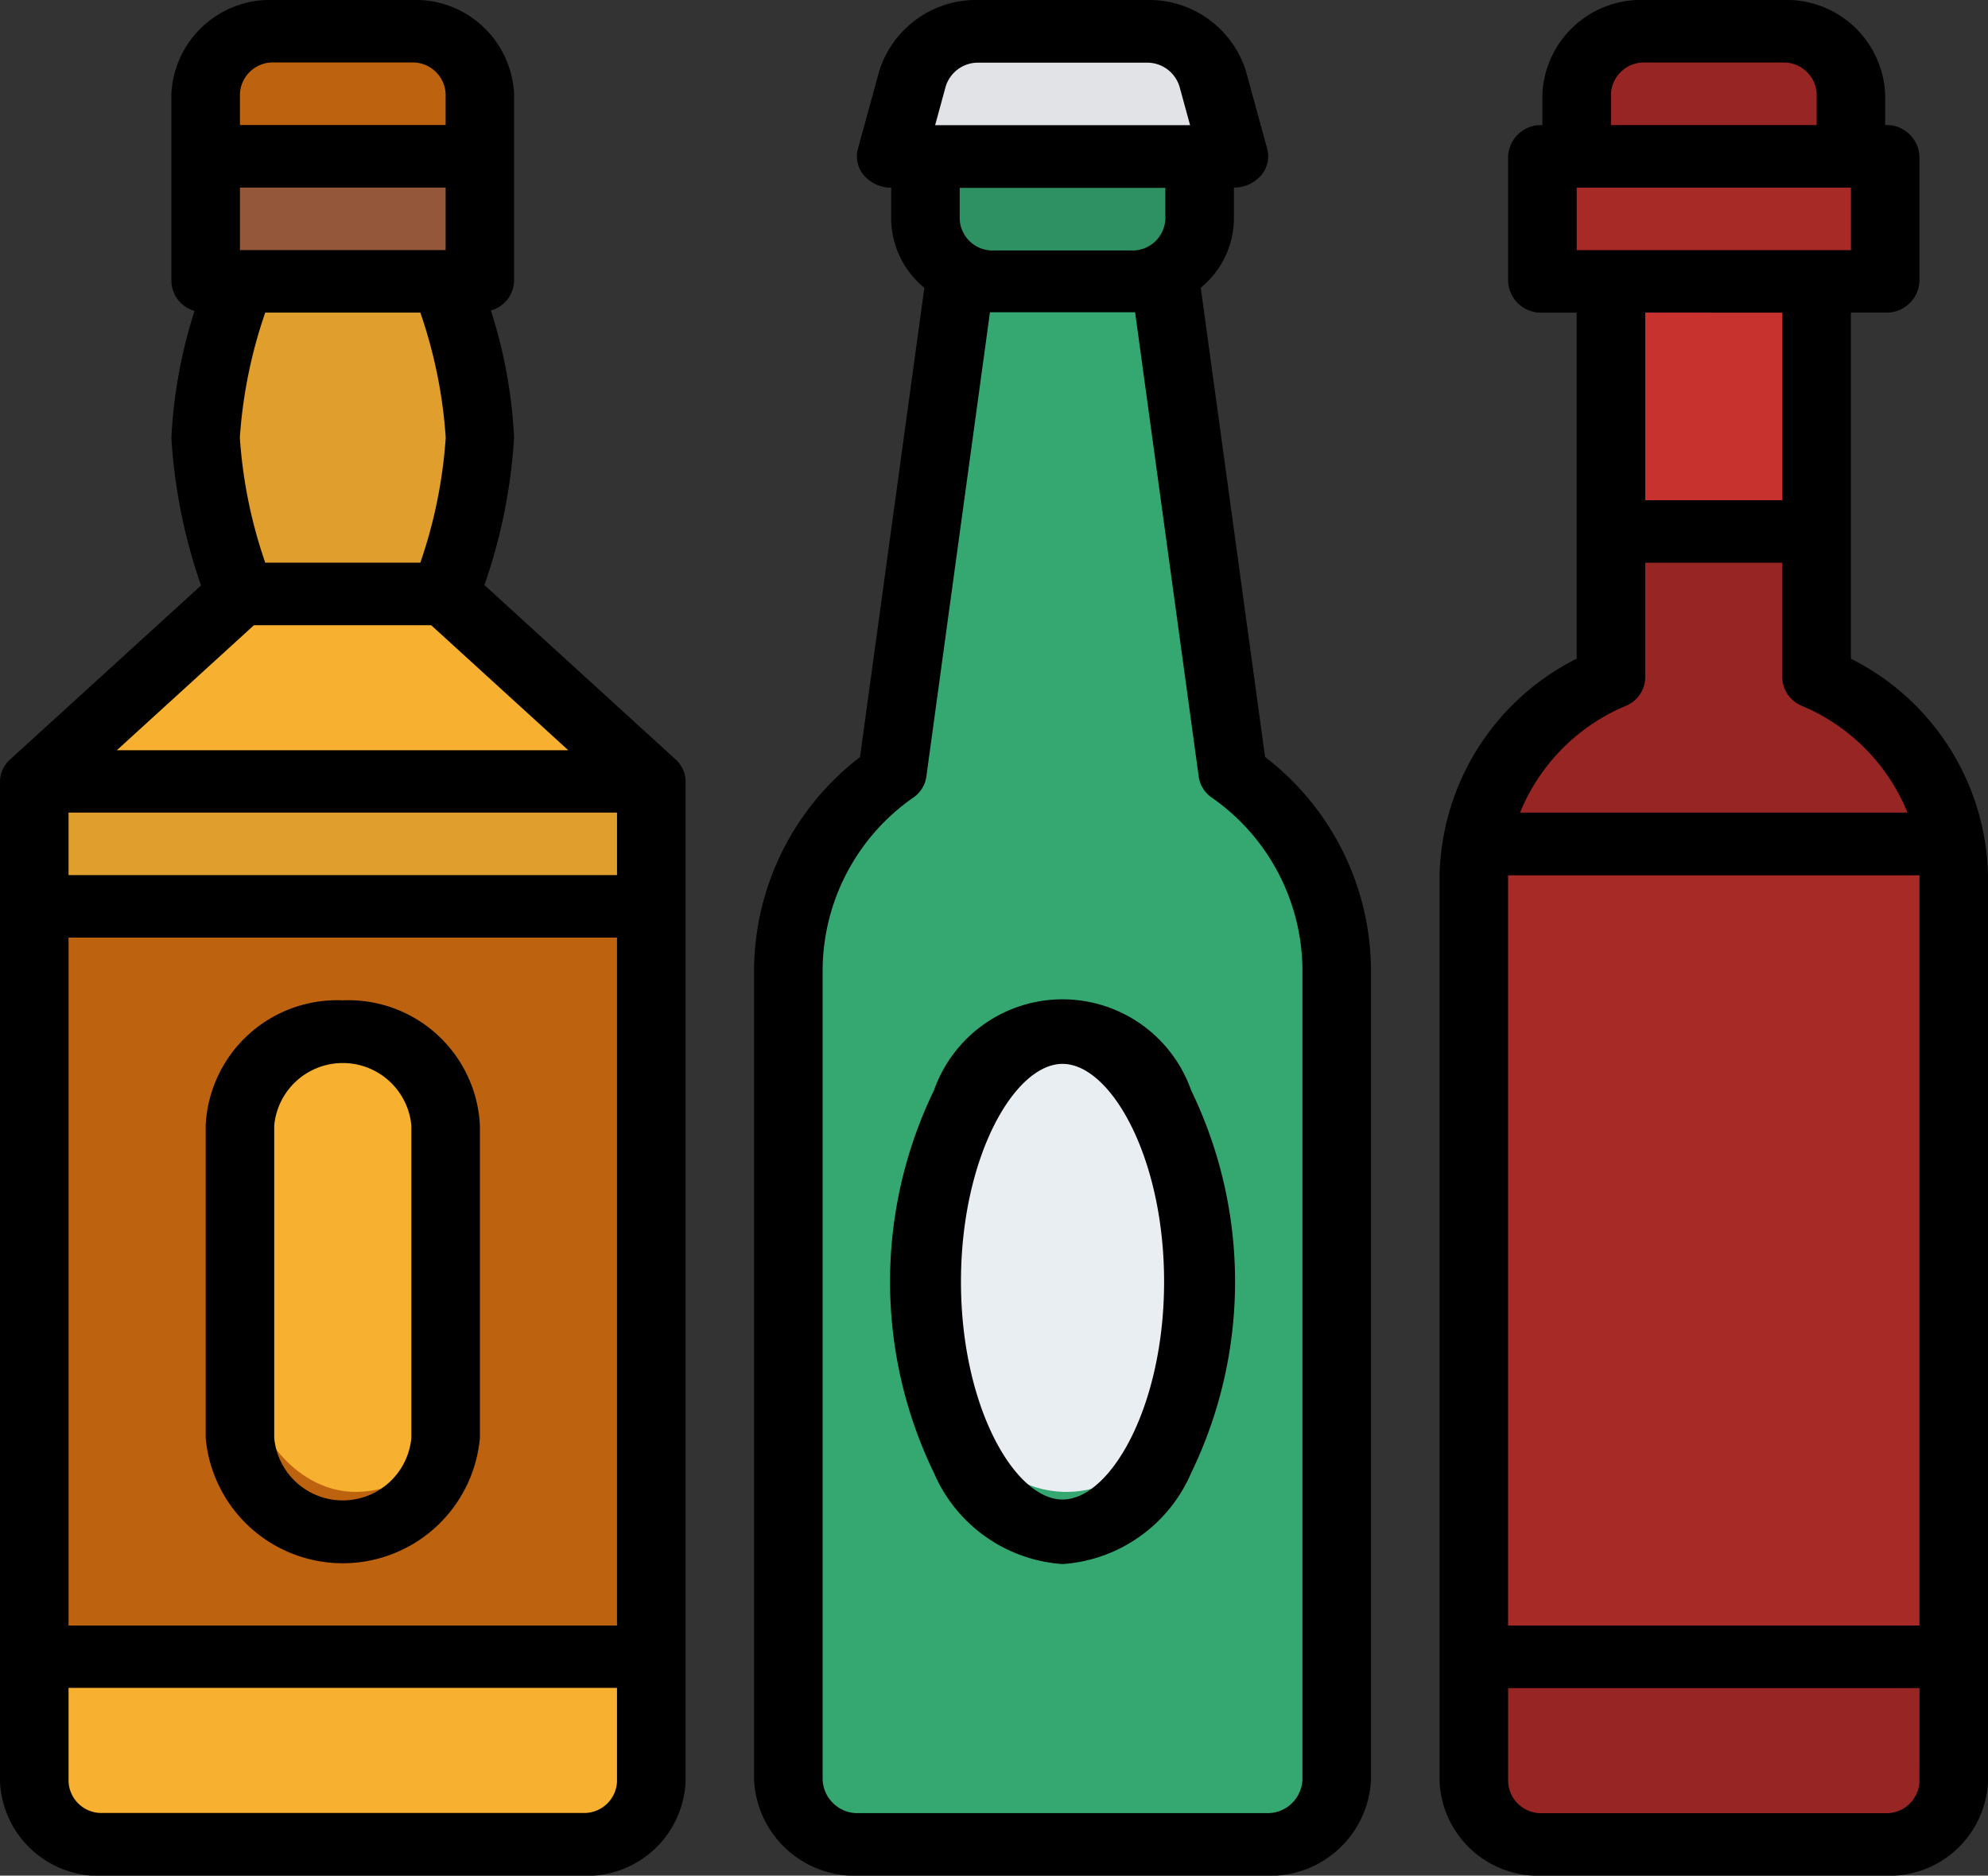 <svg xmlns="http://www.w3.org/2000/svg" width="39.147" height="36.932" viewBox="0 0 39.147 36.932">
    <rect x="0" y="0" width="39.147" height="36.932" fill="#333333" stroke="none"/>
    <defs>
        <style>
            .cls-1{fill:#e09f2c}.cls-2{fill:#f7b030}.cls-3{fill:#bd620e}.cls-6{fill:#962523}.cls-8{fill:#a82a27}
        </style>
    </defs>
    <g id="_001-alcohol" transform="translate(-24 -16)">
        <path id="Path_983" d="M76.725 94.155h-4.05A11.579 11.579 0 0 1 72 91.078 11.579 11.579 0 0 1 72.675 88h4.05a11.579 11.579 0 0 1 .675 3.078 11.579 11.579 0 0 1-.675 3.077z" class="cls-1" transform="translate(-43.95 -66.46)"/>
        <path id="Path_984" d="M44.149 171.693H32L36.05 168h4.05z" class="cls-2" transform="translate(-7.325 -140.305)"/>
        <path id="Path_985" d="M32 216h12.149v2.462H32z" class="cls-1" transform="translate(-7.325 -184.612)"/>
        <path id="Path_986" d="M32 424h12.149v3.693a1.3 1.3 0 0 1-1.35 1.231H33.35a1.3 1.3 0 0 1-1.35-1.231z" class="cls-2" transform="translate(-7.325 -376.607)"/>
        <path id="Path_987" d="M32 248h12.149v14.773H32z" class="cls-3" transform="translate(-7.325 -214.149)"/>
        <path id="Path_988" fill="#95573a" d="M73.35 24h2.7a1.3 1.3 0 0 1 1.35 1.231v3.693H72v-3.693A1.3 1.3 0 0 1 73.35 24z" transform="translate(-43.95 -7.384)"/>
        <path id="Path_989" d="M77.4 25.231v1.231H72v-1.231A1.3 1.3 0 0 1 73.35 24h2.7a1.3 1.3 0 0 1 1.35 1.231z" class="cls-3" transform="translate(-43.95 -7.384)"/>
        <path id="Path_990" fill="#35a872" d="M216.752 90.3L215.424 80h-4.05l-1.327 10.3A4.768 4.768 0 0 0 208 94.157v15.966a1.334 1.334 0 0 0 1.391 1.269h8.016a1.334 1.334 0 0 0 1.391-1.269V94.157a4.768 4.768 0 0 0-2.048-3.859z" transform="translate(-168.476 -59.076)"/>
        <path id="Path_991" d="M374.749 95.8V88H370.7v7.8a4.3 4.3 0 0 0-2.7 3.9v17.851a1.3 1.3 0 0 0 1.35 1.231h6.75a1.3 1.3 0 0 0 1.35-1.231V99.7a4.3 4.3 0 0 0-2.7-3.893z" class="cls-6" transform="translate(-314.978 -66.46)"/>
        <path id="Path_992" fill="#c7312e" d="M400 88h4.05v4.924H400z" transform="translate(-344.278 -66.46)"/>
        <path id="Path_993" d="M384 56h6.749v2.462H384z" class="cls-8" transform="translate(-329.628 -36.922)"/>
        <path id="Path_994" d="M393.35 24h2.7a1.3 1.3 0 0 1 1.35 1.231v1.231H392v-1.231A1.3 1.3 0 0 1 393.35 24z" class="cls-6" transform="translate(-336.953 -7.384)"/>
        <path id="Path_995" d="M368 232h9.449v16H368z" class="cls-8" transform="translate(-314.978 -199.38)"/>
        <rect id="Rectangle_10" width="4" height="9" class="cls-2" rx="2" transform="translate(29 36.376)"/>
        <ellipse id="Ellipse_5" cx="3" cy="4.5" fill="#e9eef2" rx="3" ry="4.5" transform="translate(42 36.376)"/>
        <path id="Path_996" fill="#e1e3e6" d="M238.749 26.462H232l.419-1.53a1.333 1.333 0 0 1 1.31-.932h3.292a1.333 1.333 0 0 1 1.31.932z" transform="translate(-190.452 -7.384)"/>
        <path id="Path_997" fill="#2e9163" d="M240 56h5.4v1.231a1.3 1.3 0 0 1-1.35 1.231h-2.7a1.3 1.3 0 0 1-1.35-1.231z" transform="translate(-197.777 -36.922)"/>
        <path id="Path_998" d="M24 31.388v19.7a1.944 1.944 0 0 0 2.025 1.847h9.449a1.944 1.944 0 0 0 2.026-1.849v-19.7a.588.588 0 0 0-.2-.436l-3.761-3.43a10.789 10.789 0 0 0 .584-2.906 9.72 9.72 0 0 0-.456-2.5.623.623 0 0 0 .456-.582v-3.685A1.944 1.944 0 0 0 32.1 16h-2.7a1.944 1.944 0 0 0-2.025 1.847v3.693a.623.623 0 0 0 .456.582 9.72 9.72 0 0 0-.456 2.5 10.789 10.789 0 0 0 .584 2.906L24.2 30.953a.588.588 0 0 0-.2.435zm4.725-13.542a.648.648 0 0 1 .675-.616h2.7a.648.648 0 0 1 .675.616v.616h-4.05zm0 1.847h4.05v1.231h-4.05zm.5 2.462h3.052a9.457 9.457 0 0 1 .5 2.462 9.481 9.481 0 0 1-.5 2.462h-3.054a9.457 9.457 0 0 1-.5-2.462 9.481 9.481 0 0 1 .5-2.462zM29 28.311h3.491l2.7 2.462H26.3zM25.35 32h10.8v1.231h-10.8zm0 2.462h10.8v13.546h-10.8zm0 14.773h10.8v1.847a.648.648 0 0 1-.675.616h-9.45a.648.648 0 0 1-.675-.616z"/>
        <path id="Path_999" d="M200 35.082v15.966a1.984 1.984 0 0 0 2.066 1.885h8.016a1.984 1.984 0 0 0 2.066-1.885V35.082a5.317 5.317 0 0 0-2.086-4.177l-1.266-9.24a1.772 1.772 0 0 0 .653-1.356v-.616a.7.7 0 0 0 .532-.237.574.574 0 0 0 .123-.528l-.419-1.53A2 2 0 0 0 207.72 16h-3.292a2 2 0 0 0-1.964 1.4l-.419 1.53a.574.574 0 0 0 .123.528.7.7 0 0 0 .532.237v.616a1.772 1.772 0 0 0 .653 1.356l-1.267 9.24A5.317 5.317 0 0 0 200 35.082zm3.774-17.382a.666.666 0 0 1 .655-.466h3.292a.666.666 0 0 1 .655.466l.21.765h-5.021zm4.325 2v.616a.648.648 0 0 1-.675.616h-2.7a.648.648 0 0 1-.675-.616V19.7zm-4.957 12a.6.6 0 0 0 .25-.406l1.253-9.145H207.503l1.253 9.145a.6.6 0 0 0 .25.406 4.161 4.161 0 0 1 1.792 3.377v15.971a.688.688 0 0 1-.716.653h-8.016a.688.688 0 0 1-.716-.653V35.082a4.161 4.161 0 0 1 1.792-3.382z" transform="translate(-161.151)"/>
        <path id="Path_1000" d="M360 33.235v17.851a1.944 1.944 0 0 0 2.025 1.847h6.749a1.944 1.944 0 0 0 2.025-1.847V33.235a4.89 4.89 0 0 0-2.7-4.265v-6.815h.675a.647.647 0 0 0 .675-.616v-2.461a.647.647 0 0 0-.675-.616v-.616A1.944 1.944 0 0 0 366.749 16h-2.7a1.944 1.944 0 0 0-2.025 1.847v.616a.647.647 0 0 0-.675.616v2.461a.647.647 0 0 0 .675.616h.675v6.814A4.89 4.89 0 0 0 360 33.235zm9.449 17.851a.648.648 0 0 1-.675.616h-6.749a.648.648 0 0 1-.675-.616v-1.847h8.1zm0-17.851v14.773h-8.1V33.235zm-6.074-15.388a.648.648 0 0 1 .675-.616h2.7a.648.648 0 0 1 .675.616v.616h-4.05zm-.675 1.847h5.4v1.231h-5.4zm4.05 2.462v3.693h-2.7v-3.694zm-3.086 7.744a.614.614 0 0 0 .385-.556V27.08h2.7v2.262a.614.614 0 0 0 .385.556 3.857 3.857 0 0 1 2.08 2.102h-7.63a3.858 3.858 0 0 1 2.08-2.1z" transform="translate(-307.652)"/>
        <path id="Path_1001" d="M74.7 272a2.592 2.592 0 0 0-2.7 2.462v6.155a2.711 2.711 0 0 0 5.4 0v-6.155A2.592 2.592 0 0 0 74.7 272zm1.35 8.618a1.356 1.356 0 0 1-2.7 0v-6.155a1.356 1.356 0 0 1 2.7 0z" transform="translate(-43.95 -236.303)"/>
        <path id="Path_1002" d="M235.135 282.858a2.978 2.978 0 0 0 2.533-1.794 8.638 8.638 0 0 0 0-7.533 2.685 2.685 0 0 0-5.065 0 8.639 8.639 0 0 0 0 7.533 2.978 2.978 0 0 0 2.532 1.794zm0-9.849c.945 0 2 1.834 2 4.289s-1.057 4.289-2 4.289-2-1.834-2-4.289 1.055-4.289 2-4.289z" transform="translate(-190.212 -236.061)"/>
    </g>
</svg>
